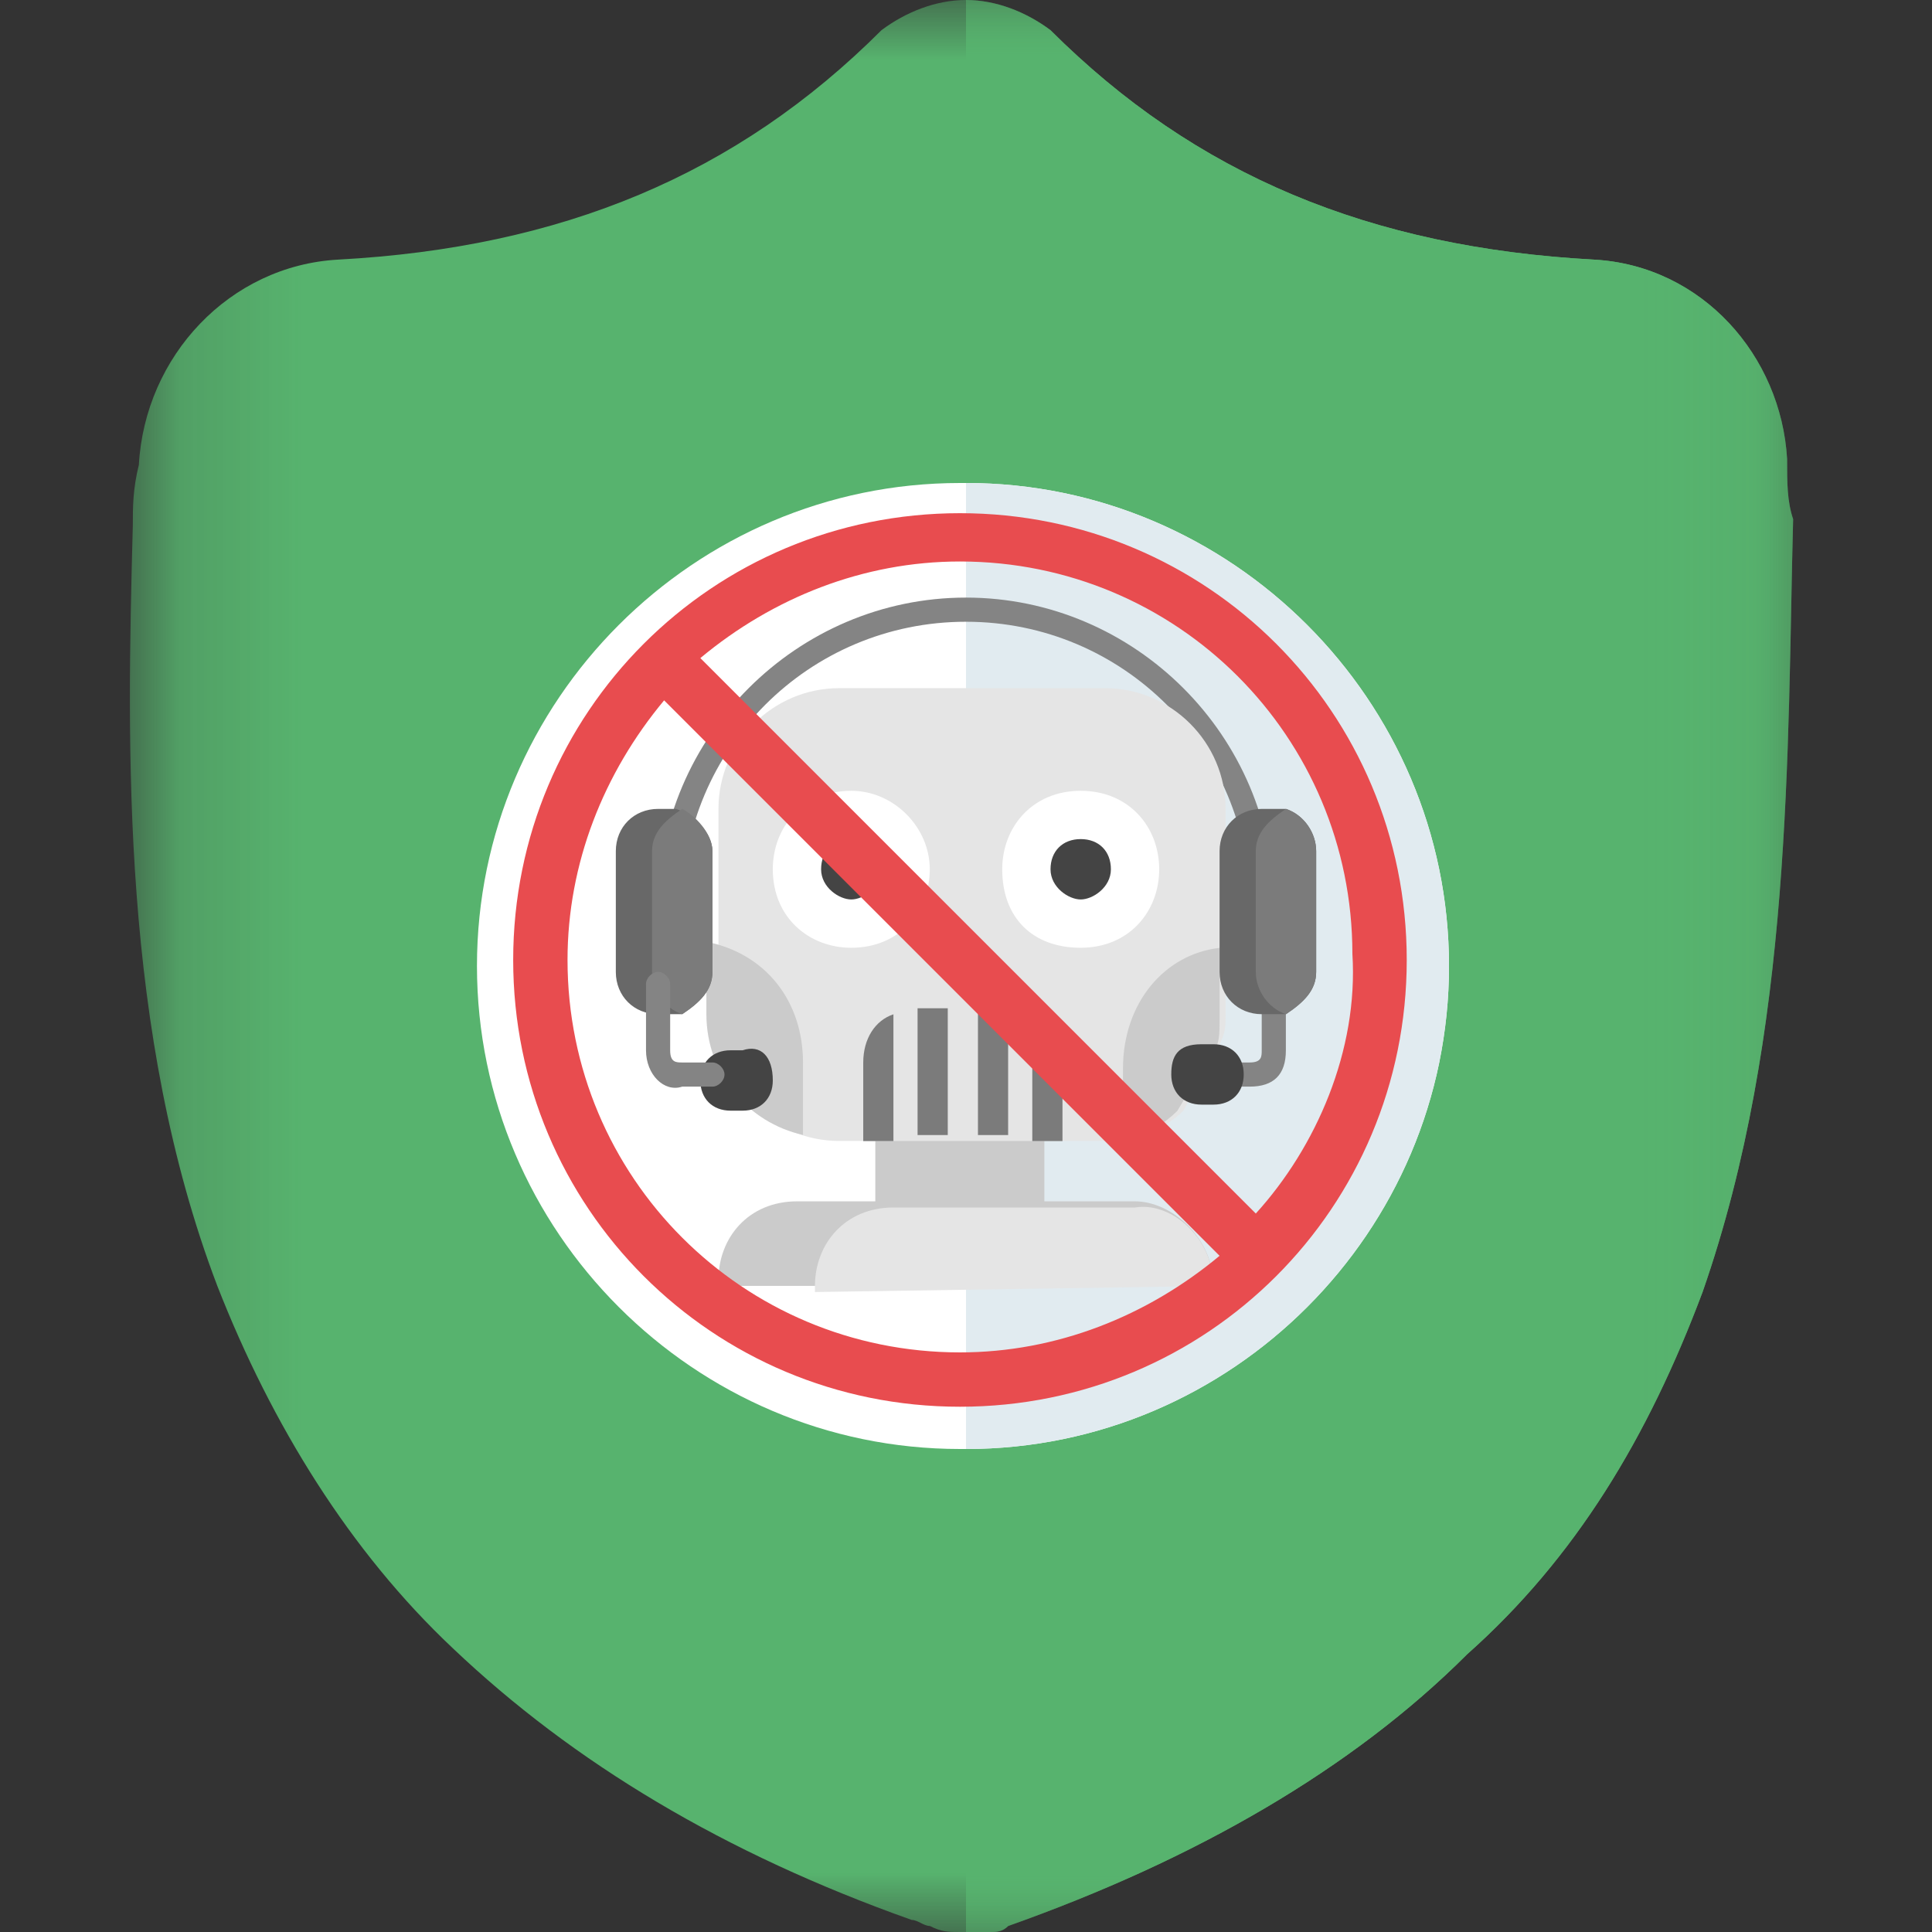 <svg width="16" height="16" viewBox="0 0 16 16" fill="none" xmlns="http://www.w3.org/2000/svg">
<rect x="0" y="0" width="16" height="16" fill="#333333" stroke="none"/>
<mask id="mask0_7508_678" style="mask-type:luminance" maskUnits="userSpaceOnUse" x="1" y="0" width="14" height="16">
<path d="M14.85 0H1.15V16H14.85V0Z" fill="white"/>
</mask>
<g mask="url(#mask0_7508_678)">
<path d="M14.1 10.7C13.65 11.9 13.05 12.9 12.15 13.7C11.2 14.65 9.9 15.4 8.35 15.95C8.3 16 8.25 16 8.2 16C8.1 16 8.05 16 8 16H7.95C7.85 16 7.8 16 7.7 15.95C7.65 15.95 7.6 15.9 7.55 15.9C6 15.35 4.75 14.6 3.75 13.65C2.9 12.85 2.25 11.8 1.8 10.65C1 8.55 1.05 6.2 1.1 4.35C1.1 4.2 1.1 4.05 1.15 3.85C1.2 2.95 1.9 2.2 2.8 2.15C4.65 2.05 6.1 1.45 7.3 0.25C7.5 0.1 7.75 0 8 0C8.25 0 8.5 0.1 8.7 0.25C9.9 1.45 11.35 2.05 13.2 2.15C14.1 2.2 14.75 2.95 14.8 3.8C14.8 4 14.8 4.15 14.85 4.3C14.8 6.2 14.85 8.55 14.1 10.7Z" fill="#57B36E"/>
</g>
<mask id="mask1_7508_678" style="mask-type:luminance" maskUnits="userSpaceOnUse" x="1" y="0" width="14" height="16">
<path d="M14.85 0H1.15V16H14.85V0Z" fill="white"/>
</mask>
<g mask="url(#mask1_7508_678)">
<path d="M14.1 10.7C13.65 11.9 13.05 12.9 12.15 13.7C11.2 14.65 9.9 15.4 8.35 15.95C8.3 16 8.25 16 8.2 16C8.1 16 8.05 16 8 16V0C8.25 0 8.5 0.1 8.7 0.25C9.9 1.45 11.35 2.05 13.2 2.15C14.1 2.2 14.75 2.95 14.8 3.8C14.8 4 14.8 4.15 14.85 4.3C14.8 6.2 14.85 8.55 14.1 10.7Z" fill="#57B36E"/>
</g>
<path d="M12 8C12 10.2 10.2 12 8 12H7.95C5.75 12 3.95 10.2 3.95 8C3.95 5.8 5.75 4 7.95 4H8C10.2 4 12 5.8 12 8Z" fill="white"/>
<path d="M12 8C12 10.2 10.2 12 8 12V4C10.2 4 12 5.8 12 8Z" fill="#E1EBF0"/>
<path d="M10.45 7.849C10.4 7.849 10.35 7.799 10.35 7.749V7.499C10.35 6.199 9.3 5.149 8 5.149C6.7 5.149 5.65 6.199 5.65 7.499V7.749C5.65 7.799 5.6 7.849 5.55 7.849C5.5 7.849 5.45 7.799 5.45 7.749V7.499C5.45 6.099 6.6 4.949 8 4.949C9.4 4.949 10.55 6.099 10.55 7.499V7.749C10.55 7.849 10.5 7.849 10.45 7.849Z" fill="#848484"/>
<path d="M10.349 8.999H10.099C10.049 8.999 9.999 8.949 9.999 8.899C9.999 8.849 10.049 8.799 10.099 8.799H10.349C10.449 8.799 10.449 8.749 10.449 8.699V8.149C10.449 8.099 10.499 8.049 10.549 8.049C10.599 8.049 10.649 8.099 10.649 8.149V8.699C10.649 8.899 10.549 8.999 10.349 8.999Z" fill="#848484"/>
<path d="M7.249 9.1H8.649V10.3H7.249V9.1Z" fill="#CBCBCB"/>
<path d="M10.1 8.649C10.15 8.549 10.15 8.499 10.15 8.399V6.699C10.15 6.149 9.7 5.699 9.15 5.699H6.95C6.4 5.699 5.95 6.149 5.95 6.699V8.449C5.95 8.999 6.4 9.449 6.95 9.449H9.15C9.4 9.449 9.65 9.349 9.8 9.199" fill="#E5E5E5"/>
<path d="M6.65 8.799V9.399C6.2 9.299 5.85 8.899 5.85 8.399V7.799C6.35 7.899 6.65 8.299 6.65 8.799Z" fill="#CBCBCB"/>
<path d="M10.1 7.85V8.45C10.1 8.55 10.1 8.65 10.05 8.7L9.75 9.2C9.65 9.3 9.5 9.4 9.3 9.45V8.85C9.3 8.3 9.65 7.9 10.1 7.85Z" fill="#CBCBCB"/>
<path d="M7.7 7.199C7.7 7.549 7.45 7.849 7.05 7.849C6.7 7.849 6.4 7.599 6.4 7.199C6.4 6.849 6.65 6.549 7.05 6.549C7.4 6.549 7.7 6.849 7.7 7.199Z" fill="white"/>
<path d="M9.6 7.199C9.6 7.549 9.35 7.849 8.95 7.849C8.55 7.849 8.3 7.599 8.3 7.199C8.3 6.849 8.55 6.549 8.95 6.549C9.35 6.549 9.6 6.849 9.6 7.199Z" fill="white"/>
<path d="M7.05 7.449C6.95 7.449 6.8 7.349 6.8 7.199C6.8 7.049 6.9 6.949 7.05 6.949C7.15 6.949 7.3 7.049 7.3 7.199C7.3 7.349 7.15 7.449 7.05 7.449Z" fill="#444444"/>
<path d="M8.95 7.449C8.85 7.449 8.7 7.349 8.7 7.199C8.7 7.049 8.8 6.949 8.95 6.949C9.1 6.949 9.2 7.049 9.2 7.199C9.2 7.349 9.05 7.449 8.95 7.449Z" fill="#444444"/>
<path d="M6.4 8.948C6.4 9.098 6.3 9.198 6.15 9.198H6.05C5.9 9.198 5.8 9.098 5.8 8.948C5.8 8.798 5.9 8.698 6.05 8.698H6.15C6.3 8.648 6.4 8.748 6.4 8.948Z" fill="#444444"/>
<path d="M7.599 8.35H7.849V9.4H7.599V8.35Z" fill="#7B7B7B"/>
<path d="M8.099 8.35H8.349V9.4H8.099V8.35Z" fill="#7B7B7B"/>
<path d="M8.549 8.4V9.45H8.799V8.8C8.849 8.55 8.749 8.4 8.549 8.4Z" fill="#7B7B7B"/>
<path d="M7.399 8.4C7.249 8.45 7.149 8.6 7.149 8.8V9.45H7.399V8.4Z" fill="#7B7B7B"/>
<path d="M5.9 7.049V8.049C5.9 8.199 5.8 8.299 5.65 8.399C5.6 8.399 5.6 8.399 5.55 8.399H5.45C5.25 8.399 5.1 8.249 5.1 8.049V7.049C5.1 6.849 5.25 6.699 5.45 6.699H5.5C5.55 6.699 5.55 6.699 5.6 6.699C5.75 6.749 5.9 6.899 5.9 7.049Z" fill="#686868"/>
<path d="M5.9 7.049V8.049C5.9 8.199 5.8 8.299 5.65 8.399C5.5 8.349 5.4 8.199 5.4 8.049V7.049C5.4 6.899 5.5 6.799 5.65 6.699C5.75 6.749 5.9 6.899 5.9 7.049Z" fill="#7B7B7B"/>
<path d="M10.9 7.049V8.049C10.9 8.199 10.8 8.299 10.65 8.399C10.6 8.399 10.6 8.399 10.55 8.399H10.45C10.25 8.399 10.1 8.249 10.1 8.049V7.049C10.1 6.849 10.25 6.699 10.45 6.699H10.55C10.6 6.699 10.6 6.699 10.65 6.699C10.8 6.749 10.9 6.899 10.9 7.049Z" fill="#686868"/>
<path d="M10.9 7.049V8.049C10.9 8.199 10.8 8.299 10.65 8.399C10.5 8.349 10.4 8.199 10.4 8.049V7.049C10.4 6.899 10.5 6.799 10.65 6.699C10.8 6.749 10.9 6.899 10.9 7.049Z" fill="#7B7B7B"/>
<path d="M9.95 8.648H10.05C10.2 8.648 10.3 8.748 10.3 8.898C10.3 9.048 10.2 9.148 10.05 9.148H9.95C9.8 9.148 9.7 9.048 9.7 8.898C9.7 8.748 9.75 8.648 9.95 8.648Z" fill="#444444"/>
<path d="M5.35 8.699V8.149C5.35 8.099 5.4 8.049 5.45 8.049C5.5 8.049 5.55 8.099 5.55 8.149V8.699C5.55 8.799 5.6 8.799 5.65 8.799H5.9C5.95 8.799 6 8.849 6 8.899C6 8.949 5.95 8.999 5.9 8.999H5.65C5.5 9.049 5.35 8.899 5.35 8.699Z" fill="#848484"/>
<path d="M10.05 10.649H5.95V10.599C5.95 10.249 6.2 9.949 6.6 9.949H9.4C9.7 9.949 10.05 10.249 10.05 10.649Z" fill="#CBCBCB"/>
<path d="M10.049 10.65L6.749 10.7V10.65C6.749 10.3 6.999 10 7.399 10H9.399C9.699 9.95 10.049 10.25 10.049 10.65Z" fill="#E5E5E5"/>
<path d="M7.95 4.25C5.9 4.25 4.25 5.9 4.25 7.95C4.25 10 5.9 11.65 7.95 11.65C10 11.65 11.65 10 11.65 7.95C11.65 5.9 10 4.25 7.95 4.25ZM7.95 11.2C6.15 11.2 4.7 9.75 4.7 7.95C4.7 7.15 5 6.4 5.5 5.8L10.1 10.4C9.5 10.9 8.75 11.2 7.95 11.2ZM10.4 10.05L5.8 5.45C6.4 4.95 7.15 4.65 7.95 4.65C9.75 4.65 11.2 6.1 11.2 7.9C11.25 8.7 10.9 9.5 10.4 10.05Z" fill="#E84C4F"/>
</svg>
